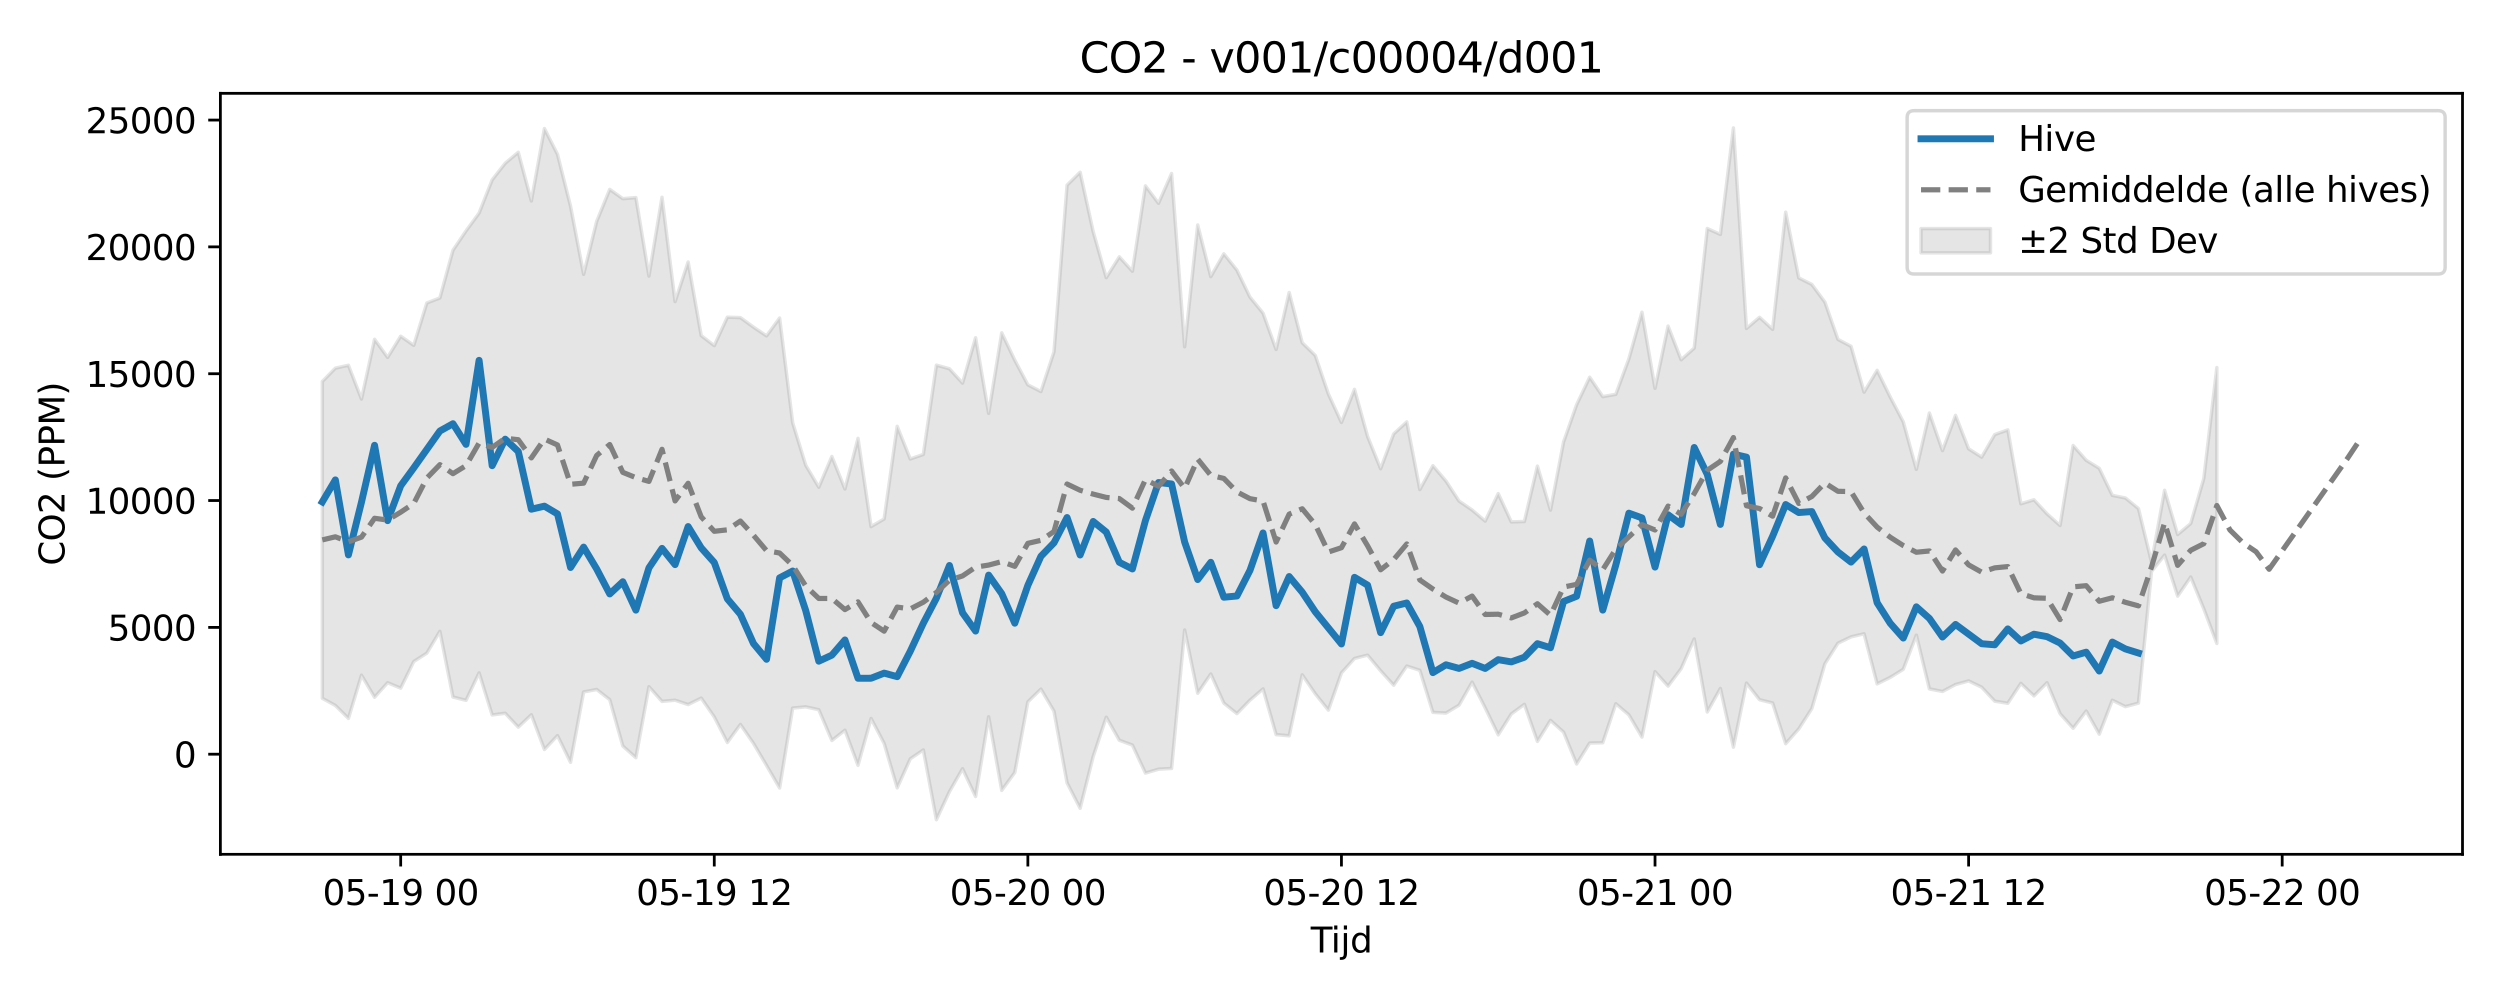 <?xml version="1.0" encoding="utf-8" standalone="no"?>
<!DOCTYPE svg PUBLIC "-//W3C//DTD SVG 1.1//EN"
  "http://www.w3.org/Graphics/SVG/1.1/DTD/svg11.dtd">
<svg xmlns:xlink="http://www.w3.org/1999/xlink" width="720pt" height="288pt" viewBox="0 0 720 288" xmlns="http://www.w3.org/2000/svg" version="1.1">
 <defs>
  <style type="text/css">*{stroke-linejoin: round; stroke-linecap: butt}</style>
 </defs>
 <g id="figure_1">
  <g id="patch_1">
   <path d="M 0 288 
L 720 288 
L 720 0 
L 0 0 
z
" style="fill: #ffffff"/>
  </g>
  <g id="axes_1">
   <g id="patch_2">
    <path d="M 63.47 246.04 
L 709.2 246.04 
L 709.2 26.88 
L 63.47 26.88 
z
" style="fill: #ffffff"/>
   </g>
   <g id="FillBetweenPolyCollection_1">
    <defs>
     <path id="m484657643e" d="M 92.821 -178.124 
L 92.821 -86.891 
L 96.584 -84.829 
L 100.347 -81.095 
L 104.11 -93.55 
L 107.873 -87.184 
L 111.636 -91.374 
L 115.399 -89.809 
L 119.162 -97.475 
L 122.925 -99.892 
L 126.688 -106.175 
L 130.451 -87.254 
L 134.214 -86.297 
L 137.977 -94.209 
L 141.74 -82.093 
L 145.503 -82.581 
L 149.266 -78.581 
L 153.029 -82.148 
L 156.792 -72.137 
L 160.555 -76.142 
L 164.318 -68.441 
L 168.081 -88.715 
L 171.844 -89.424 
L 175.607 -86.488 
L 179.37 -73.146 
L 183.133 -69.78 
L 186.896 -90.232 
L 190.659 -86 
L 194.422 -86.339 
L 198.185 -85.08 
L 201.948 -86.954 
L 205.711 -81.518 
L 209.474 -74.172 
L 213.237 -79.349 
L 217 -73.909 
L 220.763 -67.546 
L 224.526 -61.051 
L 228.289 -84.072 
L 232.052 -84.425 
L 235.815 -83.593 
L 239.578 -74.73 
L 243.341 -77.698 
L 247.104 -67.581 
L 250.867 -81.087 
L 254.63 -73.909 
L 258.393 -61.094 
L 262.156 -69.449 
L 265.919 -72.015 
L 269.682 -51.922 
L 273.445 -60.007 
L 277.208 -66.601 
L 280.971 -58.593 
L 284.734 -81.572 
L 288.497 -60.356 
L 292.26 -65.531 
L 296.023 -85.868 
L 299.786 -89.541 
L 303.549 -83.178 
L 307.312 -62.541 
L 311.075 -55.208 
L 314.838 -70.129 
L 318.601 -81.447 
L 322.364 -74.806 
L 326.127 -73.417 
L 329.89 -65.348 
L 333.653 -66.472 
L 337.416 -66.68 
L 341.179 -106.562 
L 344.942 -88.341 
L 348.705 -93.891 
L 352.468 -85.511 
L 356.231 -82.473 
L 359.994 -86.34 
L 363.757 -89.598 
L 367.52 -76.428 
L 371.283 -76.089 
L 375.046 -93.656 
L 378.809 -88.179 
L 382.572 -83.486 
L 386.335 -94.196 
L 390.098 -98.364 
L 393.861 -99.318 
L 397.624 -94.811 
L 401.387 -90.655 
L 405.15 -96.177 
L 408.913 -94.948 
L 412.676 -82.833 
L 416.439 -82.635 
L 420.202 -84.902 
L 423.965 -91.534 
L 427.728 -84.144 
L 431.491 -76.373 
L 435.254 -82.382 
L 439.017 -85.145 
L 442.78 -74.478 
L 446.543 -80.532 
L 450.306 -77.148 
L 454.069 -67.971 
L 457.832 -73.996 
L 461.595 -74.087 
L 465.358 -85.327 
L 469.121 -82.117 
L 472.884 -75.716 
L 476.647 -94.561 
L 480.41 -90.396 
L 484.173 -95.426 
L 487.936 -103.976 
L 491.699 -82.947 
L 495.462 -89.729 
L 499.225 -72.811 
L 502.988 -91.271 
L 506.751 -86.48 
L 510.514 -85.539 
L 514.277 -73.82 
L 518.04 -78.064 
L 521.803 -83.926 
L 525.566 -96.824 
L 529.329 -102.758 
L 533.092 -104.578 
L 536.855 -105.465 
L 540.618 -91.041 
L 544.381 -92.908 
L 548.144 -95.242 
L 551.907 -105.082 
L 555.67 -89.593 
L 559.433 -88.852 
L 563.196 -90.853 
L 566.959 -91.895 
L 570.722 -90.087 
L 574.485 -86.063 
L 578.248 -85.452 
L 582.011 -91.189 
L 585.774 -87.582 
L 589.537 -91.37 
L 593.3 -82.476 
L 597.063 -78.259 
L 600.826 -83.213 
L 604.589 -76.554 
L 608.352 -86.334 
L 612.115 -84.487 
L 615.878 -85.501 
L 619.641 -123.43 
L 623.404 -128.125 
L 627.167 -116.312 
L 630.93 -121.818 
L 634.693 -112.67 
L 638.456 -102.674 
L 638.456 -182.142 
L 638.456 -182.142 
L 634.693 -150.167 
L 630.93 -137.227 
L 627.167 -134.049 
L 623.404 -146.805 
L 619.641 -126.068 
L 615.878 -141.528 
L 612.115 -144.585 
L 608.352 -145.337 
L 604.589 -153.119 
L 600.826 -155.438 
L 597.063 -159.706 
L 593.3 -136.651 
L 589.537 -140.023 
L 585.774 -144.064 
L 582.011 -142.917 
L 578.248 -164.194 
L 574.485 -162.847 
L 570.722 -156.348 
L 566.959 -158.743 
L 563.196 -168.38 
L 559.433 -158.223 
L 555.67 -169.051 
L 551.907 -152.83 
L 548.144 -166.508 
L 544.381 -173.663 
L 540.618 -181.344 
L 536.855 -175.07 
L 533.092 -188.27 
L 529.329 -190.257 
L 525.566 -200.997 
L 521.803 -206.087 
L 518.04 -207.968 
L 514.277 -226.905 
L 510.514 -193.142 
L 506.751 -196.616 
L 502.988 -193.403 
L 499.225 -251.158 
L 495.462 -220.485 
L 491.699 -222.19 
L 487.936 -187.751 
L 484.173 -184.381 
L 480.41 -194.09 
L 476.647 -176.171 
L 472.884 -198.084 
L 469.121 -184.673 
L 465.358 -174.437 
L 461.595 -173.773 
L 457.832 -179.361 
L 454.069 -171.44 
L 450.306 -160.708 
L 446.543 -141.087 
L 442.78 -153.766 
L 439.017 -137.804 
L 435.254 -137.699 
L 431.491 -145.844 
L 427.728 -137.918 
L 423.965 -141.122 
L 420.202 -143.702 
L 416.439 -149.465 
L 412.676 -153.881 
L 408.913 -147.001 
L 405.15 -166.499 
L 401.387 -163.046 
L 397.624 -152.999 
L 393.861 -162.313 
L 390.098 -175.866 
L 386.335 -166.333 
L 382.572 -174.541 
L 378.809 -185.61 
L 375.046 -189.29 
L 371.283 -203.765 
L 367.52 -187.356 
L 363.757 -197.812 
L 359.994 -202.427 
L 356.231 -210.209 
L 352.468 -214.903 
L 348.705 -208.321 
L 344.942 -223.208 
L 341.179 -188.123 
L 337.416 -238.031 
L 333.653 -229.453 
L 329.89 -234.466 
L 326.127 -209.884 
L 322.364 -214.028 
L 318.601 -208.036 
L 314.838 -221.268 
L 311.075 -238.397 
L 307.312 -234.667 
L 303.549 -186.665 
L 299.786 -175.232 
L 296.023 -177.168 
L 292.26 -184.267 
L 288.497 -192.148 
L 284.734 -168.948 
L 280.971 -190.741 
L 277.208 -177.665 
L 273.445 -181.794 
L 269.682 -182.842 
L 265.919 -157.124 
L 262.156 -155.814 
L 258.393 -165.223 
L 254.63 -138.535 
L 250.867 -136.335 
L 247.104 -161.749 
L 243.341 -147.17 
L 239.578 -156.538 
L 235.815 -147.678 
L 232.052 -154.018 
L 228.289 -166.227 
L 224.526 -196.412 
L 220.763 -191.265 
L 217 -193.789 
L 213.237 -196.531 
L 209.474 -196.645 
L 205.711 -188.458 
L 201.948 -191.358 
L 198.185 -212.551 
L 194.422 -201.131 
L 190.659 -231.193 
L 186.896 -208.488 
L 183.133 -231.092 
L 179.37 -230.78 
L 175.607 -233.457 
L 171.844 -224.229 
L 168.081 -208.994 
L 164.318 -228.601 
L 160.555 -243.563 
L 156.792 -250.978 
L 153.029 -230.111 
L 149.266 -244.143 
L 145.503 -240.997 
L 141.74 -236.192 
L 137.977 -226.629 
L 134.214 -221.498 
L 130.451 -215.916 
L 126.688 -202.193 
L 122.925 -200.746 
L 119.162 -188.539 
L 115.399 -191.169 
L 111.636 -185.066 
L 107.873 -190.288 
L 104.11 -173.07 
L 100.347 -182.808 
L 96.584 -181.971 
L 92.821 -178.124 
z
" style="stroke: #808080; stroke-opacity: 0.2"/>
    </defs>
    <g clip-path="url(#p0e8f4e02d8)">
     <use xlink:href="#m484657643e" x="0" y="288" style="fill: #808080; fill-opacity: 0.2; stroke: #808080; stroke-opacity: 0.2"/>
    </g>
   </g>
   <g id="matplotlib.axis_1">
    <g id="xtick_1">
     <g id="line2d_1">
      <defs>
       <path id="mbf0e4c5911" d="M 0 0 
L 0 3.5 
" style="stroke: #000000; stroke-width: 0.8"/>
      </defs>
      <g>
       <use xlink:href="#mbf0e4c5911" x="115.399" y="246.04" style="stroke: #000000; stroke-width: 0.8"/>
      </g>
     </g>
     <g id="text_1">
      <!-- 05-19 00 -->
      <g transform="translate(92.919 260.638) scale(0.1 -0.1)">
       <defs>
        <path id="DejaVuSans-30" d="M 2034 4250 
Q 1547 4250 1301 3770 
Q 1056 3291 1056 2328 
Q 1056 1369 1301 889 
Q 1547 409 2034 409 
Q 2525 409 2770 889 
Q 3016 1369 3016 2328 
Q 3016 3291 2770 3770 
Q 2525 4250 2034 4250 
z
M 2034 4750 
Q 2819 4750 3233 4129 
Q 3647 3509 3647 2328 
Q 3647 1150 3233 529 
Q 2819 -91 2034 -91 
Q 1250 -91 836 529 
Q 422 1150 422 2328 
Q 422 3509 836 4129 
Q 1250 4750 2034 4750 
z
" transform="scale(0.016)"/>
        <path id="DejaVuSans-35" d="M 691 4666 
L 3169 4666 
L 3169 4134 
L 1269 4134 
L 1269 2991 
Q 1406 3038 1543 3061 
Q 1681 3084 1819 3084 
Q 2600 3084 3056 2656 
Q 3513 2228 3513 1497 
Q 3513 744 3044 326 
Q 2575 -91 1722 -91 
Q 1428 -91 1123 -41 
Q 819 9 494 109 
L 494 744 
Q 775 591 1075 516 
Q 1375 441 1709 441 
Q 2250 441 2565 725 
Q 2881 1009 2881 1497 
Q 2881 1984 2565 2268 
Q 2250 2553 1709 2553 
Q 1456 2553 1204 2497 
Q 953 2441 691 2322 
L 691 4666 
z
" transform="scale(0.016)"/>
        <path id="DejaVuSans-2d" d="M 313 2009 
L 1997 2009 
L 1997 1497 
L 313 1497 
L 313 2009 
z
" transform="scale(0.016)"/>
        <path id="DejaVuSans-31" d="M 794 531 
L 1825 531 
L 1825 4091 
L 703 3866 
L 703 4441 
L 1819 4666 
L 2450 4666 
L 2450 531 
L 3481 531 
L 3481 0 
L 794 0 
L 794 531 
z
" transform="scale(0.016)"/>
        <path id="DejaVuSans-39" d="M 703 97 
L 703 672 
Q 941 559 1184 500 
Q 1428 441 1663 441 
Q 2288 441 2617 861 
Q 2947 1281 2994 2138 
Q 2813 1869 2534 1725 
Q 2256 1581 1919 1581 
Q 1219 1581 811 2004 
Q 403 2428 403 3163 
Q 403 3881 828 4315 
Q 1253 4750 1959 4750 
Q 2769 4750 3195 4129 
Q 3622 3509 3622 2328 
Q 3622 1225 3098 567 
Q 2575 -91 1691 -91 
Q 1453 -91 1209 -44 
Q 966 3 703 97 
z
M 1959 2075 
Q 2384 2075 2632 2365 
Q 2881 2656 2881 3163 
Q 2881 3666 2632 3958 
Q 2384 4250 1959 4250 
Q 1534 4250 1286 3958 
Q 1038 3666 1038 3163 
Q 1038 2656 1286 2365 
Q 1534 2075 1959 2075 
z
" transform="scale(0.016)"/>
        <path id="DejaVuSans-20" transform="scale(0.016)"/>
       </defs>
       <use xlink:href="#DejaVuSans-30"/>
       <use xlink:href="#DejaVuSans-35" transform="translate(63.623 0)"/>
       <use xlink:href="#DejaVuSans-2d" transform="translate(127.246 0)"/>
       <use xlink:href="#DejaVuSans-31" transform="translate(163.33 0)"/>
       <use xlink:href="#DejaVuSans-39" transform="translate(226.953 0)"/>
       <use xlink:href="#DejaVuSans-20" transform="translate(290.576 0)"/>
       <use xlink:href="#DejaVuSans-30" transform="translate(322.363 0)"/>
       <use xlink:href="#DejaVuSans-30" transform="translate(385.986 0)"/>
      </g>
     </g>
    </g>
    <g id="xtick_2">
     <g id="line2d_2">
      <g>
       <use xlink:href="#mbf0e4c5911" x="205.711" y="246.04" style="stroke: #000000; stroke-width: 0.8"/>
      </g>
     </g>
     <g id="text_2">
      <!-- 05-19 12 -->
      <g transform="translate(183.231 260.638) scale(0.1 -0.1)">
       <defs>
        <path id="DejaVuSans-32" d="M 1228 531 
L 3431 531 
L 3431 0 
L 469 0 
L 469 531 
Q 828 903 1448 1529 
Q 2069 2156 2228 2338 
Q 2531 2678 2651 2914 
Q 2772 3150 2772 3378 
Q 2772 3750 2511 3984 
Q 2250 4219 1831 4219 
Q 1534 4219 1204 4116 
Q 875 4013 500 3803 
L 500 4441 
Q 881 4594 1212 4672 
Q 1544 4750 1819 4750 
Q 2544 4750 2975 4387 
Q 3406 4025 3406 3419 
Q 3406 3131 3298 2873 
Q 3191 2616 2906 2266 
Q 2828 2175 2409 1742 
Q 1991 1309 1228 531 
z
" transform="scale(0.016)"/>
       </defs>
       <use xlink:href="#DejaVuSans-30"/>
       <use xlink:href="#DejaVuSans-35" transform="translate(63.623 0)"/>
       <use xlink:href="#DejaVuSans-2d" transform="translate(127.246 0)"/>
       <use xlink:href="#DejaVuSans-31" transform="translate(163.33 0)"/>
       <use xlink:href="#DejaVuSans-39" transform="translate(226.953 0)"/>
       <use xlink:href="#DejaVuSans-20" transform="translate(290.576 0)"/>
       <use xlink:href="#DejaVuSans-31" transform="translate(322.363 0)"/>
       <use xlink:href="#DejaVuSans-32" transform="translate(385.986 0)"/>
      </g>
     </g>
    </g>
    <g id="xtick_3">
     <g id="line2d_3">
      <g>
       <use xlink:href="#mbf0e4c5911" x="296.023" y="246.04" style="stroke: #000000; stroke-width: 0.8"/>
      </g>
     </g>
     <g id="text_3">
      <!-- 05-20 00 -->
      <g transform="translate(273.543 260.638) scale(0.1 -0.1)">
       <use xlink:href="#DejaVuSans-30"/>
       <use xlink:href="#DejaVuSans-35" transform="translate(63.623 0)"/>
       <use xlink:href="#DejaVuSans-2d" transform="translate(127.246 0)"/>
       <use xlink:href="#DejaVuSans-32" transform="translate(163.33 0)"/>
       <use xlink:href="#DejaVuSans-30" transform="translate(226.953 0)"/>
       <use xlink:href="#DejaVuSans-20" transform="translate(290.576 0)"/>
       <use xlink:href="#DejaVuSans-30" transform="translate(322.363 0)"/>
       <use xlink:href="#DejaVuSans-30" transform="translate(385.986 0)"/>
      </g>
     </g>
    </g>
    <g id="xtick_4">
     <g id="line2d_4">
      <g>
       <use xlink:href="#mbf0e4c5911" x="386.335" y="246.04" style="stroke: #000000; stroke-width: 0.8"/>
      </g>
     </g>
     <g id="text_4">
      <!-- 05-20 12 -->
      <g transform="translate(363.855 260.638) scale(0.1 -0.1)">
       <use xlink:href="#DejaVuSans-30"/>
       <use xlink:href="#DejaVuSans-35" transform="translate(63.623 0)"/>
       <use xlink:href="#DejaVuSans-2d" transform="translate(127.246 0)"/>
       <use xlink:href="#DejaVuSans-32" transform="translate(163.33 0)"/>
       <use xlink:href="#DejaVuSans-30" transform="translate(226.953 0)"/>
       <use xlink:href="#DejaVuSans-20" transform="translate(290.576 0)"/>
       <use xlink:href="#DejaVuSans-31" transform="translate(322.363 0)"/>
       <use xlink:href="#DejaVuSans-32" transform="translate(385.986 0)"/>
      </g>
     </g>
    </g>
    <g id="xtick_5">
     <g id="line2d_5">
      <g>
       <use xlink:href="#mbf0e4c5911" x="476.647" y="246.04" style="stroke: #000000; stroke-width: 0.8"/>
      </g>
     </g>
     <g id="text_5">
      <!-- 05-21 00 -->
      <g transform="translate(454.166 260.638) scale(0.1 -0.1)">
       <use xlink:href="#DejaVuSans-30"/>
       <use xlink:href="#DejaVuSans-35" transform="translate(63.623 0)"/>
       <use xlink:href="#DejaVuSans-2d" transform="translate(127.246 0)"/>
       <use xlink:href="#DejaVuSans-32" transform="translate(163.33 0)"/>
       <use xlink:href="#DejaVuSans-31" transform="translate(226.953 0)"/>
       <use xlink:href="#DejaVuSans-20" transform="translate(290.576 0)"/>
       <use xlink:href="#DejaVuSans-30" transform="translate(322.363 0)"/>
       <use xlink:href="#DejaVuSans-30" transform="translate(385.986 0)"/>
      </g>
     </g>
    </g>
    <g id="xtick_6">
     <g id="line2d_6">
      <g>
       <use xlink:href="#mbf0e4c5911" x="566.959" y="246.04" style="stroke: #000000; stroke-width: 0.8"/>
      </g>
     </g>
     <g id="text_6">
      <!-- 05-21 12 -->
      <g transform="translate(544.478 260.638) scale(0.1 -0.1)">
       <use xlink:href="#DejaVuSans-30"/>
       <use xlink:href="#DejaVuSans-35" transform="translate(63.623 0)"/>
       <use xlink:href="#DejaVuSans-2d" transform="translate(127.246 0)"/>
       <use xlink:href="#DejaVuSans-32" transform="translate(163.33 0)"/>
       <use xlink:href="#DejaVuSans-31" transform="translate(226.953 0)"/>
       <use xlink:href="#DejaVuSans-20" transform="translate(290.576 0)"/>
       <use xlink:href="#DejaVuSans-31" transform="translate(322.363 0)"/>
       <use xlink:href="#DejaVuSans-32" transform="translate(385.986 0)"/>
      </g>
     </g>
    </g>
    <g id="xtick_7">
     <g id="line2d_7">
      <g>
       <use xlink:href="#mbf0e4c5911" x="657.271" y="246.04" style="stroke: #000000; stroke-width: 0.8"/>
      </g>
     </g>
     <g id="text_7">
      <!-- 05-22 00 -->
      <g transform="translate(634.79 260.638) scale(0.1 -0.1)">
       <use xlink:href="#DejaVuSans-30"/>
       <use xlink:href="#DejaVuSans-35" transform="translate(63.623 0)"/>
       <use xlink:href="#DejaVuSans-2d" transform="translate(127.246 0)"/>
       <use xlink:href="#DejaVuSans-32" transform="translate(163.33 0)"/>
       <use xlink:href="#DejaVuSans-32" transform="translate(226.953 0)"/>
       <use xlink:href="#DejaVuSans-20" transform="translate(290.576 0)"/>
       <use xlink:href="#DejaVuSans-30" transform="translate(322.363 0)"/>
       <use xlink:href="#DejaVuSans-30" transform="translate(385.986 0)"/>
      </g>
     </g>
    </g>
    <g id="text_8">
     <!-- Tijd -->
     <g transform="translate(377.485 274.317) scale(0.1 -0.1)">
      <defs>
       <path id="DejaVuSans-54" d="M -19 4666 
L 3928 4666 
L 3928 4134 
L 2272 4134 
L 2272 0 
L 1638 0 
L 1638 4134 
L -19 4134 
L -19 4666 
z
" transform="scale(0.016)"/>
       <path id="DejaVuSans-69" d="M 603 3500 
L 1178 3500 
L 1178 0 
L 603 0 
L 603 3500 
z
M 603 4863 
L 1178 4863 
L 1178 4134 
L 603 4134 
L 603 4863 
z
" transform="scale(0.016)"/>
       <path id="DejaVuSans-6a" d="M 603 3500 
L 1178 3500 
L 1178 -63 
Q 1178 -731 923 -1031 
Q 669 -1331 103 -1331 
L -116 -1331 
L -116 -844 
L 38 -844 
Q 366 -844 484 -692 
Q 603 -541 603 -63 
L 603 3500 
z
M 603 4863 
L 1178 4863 
L 1178 4134 
L 603 4134 
L 603 4863 
z
" transform="scale(0.016)"/>
       <path id="DejaVuSans-64" d="M 2906 2969 
L 2906 4863 
L 3481 4863 
L 3481 0 
L 2906 0 
L 2906 525 
Q 2725 213 2448 61 
Q 2172 -91 1784 -91 
Q 1150 -91 751 415 
Q 353 922 353 1747 
Q 353 2572 751 3078 
Q 1150 3584 1784 3584 
Q 2172 3584 2448 3432 
Q 2725 3281 2906 2969 
z
M 947 1747 
Q 947 1113 1208 752 
Q 1469 391 1925 391 
Q 2381 391 2643 752 
Q 2906 1113 2906 1747 
Q 2906 2381 2643 2742 
Q 2381 3103 1925 3103 
Q 1469 3103 1208 2742 
Q 947 2381 947 1747 
z
" transform="scale(0.016)"/>
      </defs>
      <use xlink:href="#DejaVuSans-54"/>
      <use xlink:href="#DejaVuSans-69" transform="translate(57.959 0)"/>
      <use xlink:href="#DejaVuSans-6a" transform="translate(85.742 0)"/>
      <use xlink:href="#DejaVuSans-64" transform="translate(113.525 0)"/>
     </g>
    </g>
   </g>
   <g id="matplotlib.axis_2">
    <g id="ytick_1">
     <g id="line2d_8">
      <defs>
       <path id="m43a23a5663" d="M 0 0 
L -3.5 0 
" style="stroke: #000000; stroke-width: 0.8"/>
      </defs>
      <g>
       <use xlink:href="#m43a23a5663" x="63.47" y="217.214" style="stroke: #000000; stroke-width: 0.8"/>
      </g>
     </g>
     <g id="text_9">
      <!-- 0 -->
      <g transform="translate(50.108 221.013) scale(0.1 -0.1)">
       <use xlink:href="#DejaVuSans-30"/>
      </g>
     </g>
    </g>
    <g id="ytick_2">
     <g id="line2d_9">
      <g>
       <use xlink:href="#m43a23a5663" x="63.47" y="180.685" style="stroke: #000000; stroke-width: 0.8"/>
      </g>
     </g>
     <g id="text_10">
      <!-- 5000 -->
      <g transform="translate(31.02 184.485) scale(0.1 -0.1)">
       <use xlink:href="#DejaVuSans-35"/>
       <use xlink:href="#DejaVuSans-30" transform="translate(63.623 0)"/>
       <use xlink:href="#DejaVuSans-30" transform="translate(127.246 0)"/>
       <use xlink:href="#DejaVuSans-30" transform="translate(190.869 0)"/>
      </g>
     </g>
    </g>
    <g id="ytick_3">
     <g id="line2d_10">
      <g>
       <use xlink:href="#m43a23a5663" x="63.47" y="144.157" style="stroke: #000000; stroke-width: 0.8"/>
      </g>
     </g>
     <g id="text_11">
      <!-- 10000 -->
      <g transform="translate(24.657 147.956) scale(0.1 -0.1)">
       <use xlink:href="#DejaVuSans-31"/>
       <use xlink:href="#DejaVuSans-30" transform="translate(63.623 0)"/>
       <use xlink:href="#DejaVuSans-30" transform="translate(127.246 0)"/>
       <use xlink:href="#DejaVuSans-30" transform="translate(190.869 0)"/>
       <use xlink:href="#DejaVuSans-30" transform="translate(254.492 0)"/>
      </g>
     </g>
    </g>
    <g id="ytick_4">
     <g id="line2d_11">
      <g>
       <use xlink:href="#m43a23a5663" x="63.47" y="107.629" style="stroke: #000000; stroke-width: 0.8"/>
      </g>
     </g>
     <g id="text_12">
      <!-- 15000 -->
      <g transform="translate(24.657 111.428) scale(0.1 -0.1)">
       <use xlink:href="#DejaVuSans-31"/>
       <use xlink:href="#DejaVuSans-35" transform="translate(63.623 0)"/>
       <use xlink:href="#DejaVuSans-30" transform="translate(127.246 0)"/>
       <use xlink:href="#DejaVuSans-30" transform="translate(190.869 0)"/>
       <use xlink:href="#DejaVuSans-30" transform="translate(254.492 0)"/>
      </g>
     </g>
    </g>
    <g id="ytick_5">
     <g id="line2d_12">
      <g>
       <use xlink:href="#m43a23a5663" x="63.47" y="71.101" style="stroke: #000000; stroke-width: 0.8"/>
      </g>
     </g>
     <g id="text_13">
      <!-- 20000 -->
      <g transform="translate(24.657 74.9) scale(0.1 -0.1)">
       <use xlink:href="#DejaVuSans-32"/>
       <use xlink:href="#DejaVuSans-30" transform="translate(63.623 0)"/>
       <use xlink:href="#DejaVuSans-30" transform="translate(127.246 0)"/>
       <use xlink:href="#DejaVuSans-30" transform="translate(190.869 0)"/>
       <use xlink:href="#DejaVuSans-30" transform="translate(254.492 0)"/>
      </g>
     </g>
    </g>
    <g id="ytick_6">
     <g id="line2d_13">
      <g>
       <use xlink:href="#m43a23a5663" x="63.47" y="34.573" style="stroke: #000000; stroke-width: 0.8"/>
      </g>
     </g>
     <g id="text_14">
      <!-- 25000 -->
      <g transform="translate(24.657 38.372) scale(0.1 -0.1)">
       <use xlink:href="#DejaVuSans-32"/>
       <use xlink:href="#DejaVuSans-35" transform="translate(63.623 0)"/>
       <use xlink:href="#DejaVuSans-30" transform="translate(127.246 0)"/>
       <use xlink:href="#DejaVuSans-30" transform="translate(190.869 0)"/>
       <use xlink:href="#DejaVuSans-30" transform="translate(254.492 0)"/>
      </g>
     </g>
    </g>
    <g id="text_15">
     <!-- CO2 (PPM) -->
     <g transform="translate(18.578 162.903) rotate(-90) scale(0.1 -0.1)">
      <defs>
       <path id="DejaVuSans-43" d="M 4122 4306 
L 4122 3641 
Q 3803 3938 3442 4084 
Q 3081 4231 2675 4231 
Q 1875 4231 1450 3742 
Q 1025 3253 1025 2328 
Q 1025 1406 1450 917 
Q 1875 428 2675 428 
Q 3081 428 3442 575 
Q 3803 722 4122 1019 
L 4122 359 
Q 3791 134 3420 21 
Q 3050 -91 2638 -91 
Q 1578 -91 968 557 
Q 359 1206 359 2328 
Q 359 3453 968 4101 
Q 1578 4750 2638 4750 
Q 3056 4750 3426 4639 
Q 3797 4528 4122 4306 
z
" transform="scale(0.016)"/>
       <path id="DejaVuSans-4f" d="M 2522 4238 
Q 1834 4238 1429 3725 
Q 1025 3213 1025 2328 
Q 1025 1447 1429 934 
Q 1834 422 2522 422 
Q 3209 422 3611 934 
Q 4013 1447 4013 2328 
Q 4013 3213 3611 3725 
Q 3209 4238 2522 4238 
z
M 2522 4750 
Q 3503 4750 4090 4092 
Q 4678 3434 4678 2328 
Q 4678 1225 4090 567 
Q 3503 -91 2522 -91 
Q 1538 -91 948 565 
Q 359 1222 359 2328 
Q 359 3434 948 4092 
Q 1538 4750 2522 4750 
z
" transform="scale(0.016)"/>
       <path id="DejaVuSans-28" d="M 1984 4856 
Q 1566 4138 1362 3434 
Q 1159 2731 1159 2009 
Q 1159 1288 1364 580 
Q 1569 -128 1984 -844 
L 1484 -844 
Q 1016 -109 783 600 
Q 550 1309 550 2009 
Q 550 2706 781 3412 
Q 1013 4119 1484 4856 
L 1984 4856 
z
" transform="scale(0.016)"/>
       <path id="DejaVuSans-50" d="M 1259 4147 
L 1259 2394 
L 2053 2394 
Q 2494 2394 2734 2622 
Q 2975 2850 2975 3272 
Q 2975 3691 2734 3919 
Q 2494 4147 2053 4147 
L 1259 4147 
z
M 628 4666 
L 2053 4666 
Q 2838 4666 3239 4311 
Q 3641 3956 3641 3272 
Q 3641 2581 3239 2228 
Q 2838 1875 2053 1875 
L 1259 1875 
L 1259 0 
L 628 0 
L 628 4666 
z
" transform="scale(0.016)"/>
       <path id="DejaVuSans-4d" d="M 628 4666 
L 1569 4666 
L 2759 1491 
L 3956 4666 
L 4897 4666 
L 4897 0 
L 4281 0 
L 4281 4097 
L 3078 897 
L 2444 897 
L 1241 4097 
L 1241 0 
L 628 0 
L 628 4666 
z
" transform="scale(0.016)"/>
       <path id="DejaVuSans-29" d="M 513 4856 
L 1013 4856 
Q 1481 4119 1714 3412 
Q 1947 2706 1947 2009 
Q 1947 1309 1714 600 
Q 1481 -109 1013 -844 
L 513 -844 
Q 928 -128 1133 580 
Q 1338 1288 1338 2009 
Q 1338 2731 1133 3434 
Q 928 4138 513 4856 
z
" transform="scale(0.016)"/>
      </defs>
      <use xlink:href="#DejaVuSans-43"/>
      <use xlink:href="#DejaVuSans-4f" transform="translate(69.824 0)"/>
      <use xlink:href="#DejaVuSans-32" transform="translate(148.535 0)"/>
      <use xlink:href="#DejaVuSans-20" transform="translate(212.158 0)"/>
      <use xlink:href="#DejaVuSans-28" transform="translate(243.945 0)"/>
      <use xlink:href="#DejaVuSans-50" transform="translate(282.959 0)"/>
      <use xlink:href="#DejaVuSans-50" transform="translate(343.262 0)"/>
      <use xlink:href="#DejaVuSans-4d" transform="translate(403.564 0)"/>
      <use xlink:href="#DejaVuSans-29" transform="translate(489.844 0)"/>
     </g>
    </g>
   </g>
   <g id="line2d_14">
    <path d="M 92.821 144.552 
L 96.584 138.215 
L 100.347 159.806 
L 104.11 144.598 
L 107.873 128.248 
L 111.636 149.943 
L 115.399 139.91 
L 119.162 134.745 
L 126.688 124.128 
L 130.451 122.031 
L 134.214 127.973 
L 137.977 103.781 
L 141.74 134.11 
L 145.503 126.485 
L 149.266 130.033 
L 153.029 146.652 
L 156.792 145.774 
L 160.555 148.007 
L 164.318 163.437 
L 168.081 157.57 
L 171.844 163.865 
L 175.607 171.054 
L 179.37 167.543 
L 183.133 175.715 
L 186.896 163.542 
L 190.659 157.938 
L 194.422 162.609 
L 198.185 151.653 
L 201.948 157.785 
L 205.711 162.01 
L 209.474 172.463 
L 213.237 176.921 
L 217 185.334 
L 220.763 189.874 
L 224.526 166.43 
L 228.289 164.457 
L 232.052 175.859 
L 235.815 190.421 
L 239.578 188.68 
L 243.341 184.309 
L 247.104 195.341 
L 250.867 195.331 
L 254.63 193.865 
L 258.393 194.878 
L 262.156 187.562 
L 265.919 179.482 
L 269.682 172.279 
L 273.445 162.862 
L 277.208 176.487 
L 280.971 181.745 
L 284.734 165.636 
L 288.497 170.971 
L 292.26 179.48 
L 296.023 168.58 
L 299.786 160.213 
L 303.549 156.324 
L 307.312 149.054 
L 311.075 159.835 
L 314.838 150.18 
L 318.601 153.231 
L 322.364 161.939 
L 326.127 163.856 
L 329.89 149.895 
L 333.653 138.968 
L 337.416 139.384 
L 341.179 156.109 
L 344.942 166.905 
L 348.705 161.946 
L 352.468 171.999 
L 356.231 171.646 
L 359.994 164.262 
L 363.757 153.494 
L 367.52 174.427 
L 371.283 166.045 
L 375.046 170.56 
L 378.809 176.21 
L 386.335 185.461 
L 390.098 166.274 
L 393.861 168.514 
L 397.624 182.198 
L 401.387 174.59 
L 405.15 173.655 
L 408.913 180.432 
L 412.676 193.716 
L 416.439 191.459 
L 420.202 192.502 
L 423.965 191.035 
L 427.728 192.511 
L 431.491 189.986 
L 435.254 190.624 
L 439.017 189.287 
L 442.78 185.376 
L 446.543 186.552 
L 450.306 173.231 
L 454.069 171.724 
L 457.832 155.815 
L 461.595 175.708 
L 465.358 162.694 
L 469.121 147.795 
L 472.884 149.152 
L 476.647 163.32 
L 480.41 148.248 
L 484.173 151.037 
L 487.936 128.879 
L 491.699 136.642 
L 495.462 151.027 
L 499.225 130.795 
L 502.988 131.662 
L 506.751 162.638 
L 510.514 154.436 
L 514.277 145.307 
L 518.04 147.61 
L 521.803 147.335 
L 525.566 154.928 
L 529.329 158.968 
L 533.092 161.883 
L 536.855 158.107 
L 540.618 173.599 
L 544.381 179.499 
L 548.144 183.756 
L 551.907 174.768 
L 555.67 178.111 
L 559.433 183.464 
L 563.196 179.84 
L 570.722 185.393 
L 574.485 185.697 
L 578.248 181.124 
L 582.011 184.601 
L 585.774 182.651 
L 589.537 183.352 
L 593.3 185.198 
L 597.063 188.921 
L 600.826 187.828 
L 604.589 193.258 
L 608.352 184.918 
L 612.115 186.893 
L 615.878 188.068 
L 615.878 188.068 
" clip-path="url(#p0e8f4e02d8)" style="fill: none; stroke: #1f77b4; stroke-width: 2; stroke-linecap: square"/>
   </g>
   <g id="line2d_15">
    <path d="M 92.821 155.492 
L 96.584 154.6 
L 100.347 156.048 
L 104.11 154.69 
L 107.873 149.264 
L 111.636 149.78 
L 115.399 147.511 
L 119.162 144.993 
L 122.925 137.681 
L 126.688 133.816 
L 130.451 136.415 
L 134.214 134.103 
L 137.977 127.581 
L 141.74 128.858 
L 145.503 126.211 
L 149.266 126.638 
L 153.029 131.871 
L 156.792 126.443 
L 160.555 128.148 
L 164.318 139.479 
L 168.081 139.146 
L 171.844 131.173 
L 175.607 128.027 
L 179.37 136.037 
L 183.133 137.564 
L 186.896 138.64 
L 190.659 129.403 
L 194.422 144.265 
L 198.185 139.185 
L 201.948 148.844 
L 205.711 153.012 
L 209.474 152.592 
L 213.237 150.06 
L 217 154.151 
L 220.763 158.594 
L 224.526 159.269 
L 228.289 162.85 
L 232.052 168.779 
L 235.815 172.364 
L 239.578 172.366 
L 243.341 175.566 
L 247.104 173.335 
L 250.867 179.289 
L 254.63 181.778 
L 258.393 174.842 
L 262.156 175.369 
L 265.919 173.43 
L 269.682 170.618 
L 273.445 167.099 
L 277.208 165.867 
L 280.971 163.333 
L 284.734 162.74 
L 288.497 161.748 
L 292.26 163.101 
L 296.023 156.482 
L 299.786 155.613 
L 303.549 153.078 
L 307.312 139.396 
L 311.075 141.197 
L 314.838 142.301 
L 318.601 143.259 
L 322.364 143.583 
L 326.127 146.35 
L 329.89 138.093 
L 333.653 140.038 
L 337.416 135.645 
L 341.179 140.657 
L 344.942 132.225 
L 348.705 136.894 
L 352.468 137.793 
L 356.231 141.659 
L 359.994 143.617 
L 363.757 144.295 
L 367.52 156.108 
L 371.283 148.073 
L 375.046 146.527 
L 378.809 151.106 
L 382.572 158.986 
L 386.335 157.736 
L 390.098 150.885 
L 393.861 157.184 
L 397.624 164.095 
L 401.387 161.15 
L 405.15 156.662 
L 408.913 167.026 
L 412.676 169.643 
L 416.439 171.95 
L 420.202 173.698 
L 423.965 171.672 
L 427.728 176.969 
L 431.491 176.892 
L 435.254 177.959 
L 439.017 176.525 
L 442.78 173.878 
L 446.543 177.191 
L 450.306 169.072 
L 454.069 168.294 
L 457.832 161.321 
L 461.595 164.07 
L 465.358 158.118 
L 472.884 151.1 
L 476.647 152.634 
L 480.41 145.757 
L 484.173 148.097 
L 487.936 142.136 
L 491.699 135.431 
L 495.462 132.893 
L 499.225 126.015 
L 502.988 145.663 
L 506.751 146.452 
L 510.514 148.66 
L 514.277 137.637 
L 518.04 144.984 
L 521.803 142.993 
L 525.566 139.089 
L 529.329 141.492 
L 533.092 141.576 
L 536.855 147.733 
L 540.618 151.808 
L 544.381 154.714 
L 548.144 157.125 
L 551.907 159.044 
L 555.67 158.678 
L 559.433 164.463 
L 563.196 158.383 
L 566.959 162.681 
L 570.722 164.783 
L 574.485 163.545 
L 578.248 163.177 
L 582.011 170.947 
L 585.774 172.177 
L 589.537 172.304 
L 593.3 178.437 
L 597.063 169.018 
L 600.826 168.675 
L 604.589 173.163 
L 608.352 172.164 
L 612.115 173.464 
L 615.878 174.485 
L 619.641 163.251 
L 623.404 150.535 
L 627.167 162.819 
L 630.93 158.478 
L 634.693 156.582 
L 638.456 145.592 
L 642.219 152.629 
L 645.982 156.345 
L 649.745 158.9 
L 653.508 163.945 
L 676.086 131.997 
L 679.849 126.339 
L 679.849 126.339 
" clip-path="url(#p0e8f4e02d8)" style="fill: none; stroke-dasharray: 5.55,2.4; stroke-dashoffset: 0; stroke: #808080; stroke-width: 1.5"/>
   </g>
   <g id="patch_3">
    <path d="M 63.47 246.04 
L 63.47 26.88 
" style="fill: none; stroke: #000000; stroke-width: 0.8; stroke-linejoin: miter; stroke-linecap: square"/>
   </g>
   <g id="patch_4">
    <path d="M 709.2 246.04 
L 709.2 26.88 
" style="fill: none; stroke: #000000; stroke-width: 0.8; stroke-linejoin: miter; stroke-linecap: square"/>
   </g>
   <g id="patch_5">
    <path d="M 63.47 246.04 
L 709.2 246.04 
" style="fill: none; stroke: #000000; stroke-width: 0.8; stroke-linejoin: miter; stroke-linecap: square"/>
   </g>
   <g id="patch_6">
    <path d="M 63.47 26.88 
L 709.2 26.88 
" style="fill: none; stroke: #000000; stroke-width: 0.8; stroke-linejoin: miter; stroke-linecap: square"/>
   </g>
   <g id="text_16">
    <!-- CO2 - v001/c00004/d001 -->
    <g transform="translate(310.932 20.88) scale(0.12 -0.12)">
     <defs>
      <path id="DejaVuSans-76" d="M 191 3500 
L 800 3500 
L 1894 563 
L 2988 3500 
L 3597 3500 
L 2284 0 
L 1503 0 
L 191 3500 
z
" transform="scale(0.016)"/>
      <path id="DejaVuSans-2f" d="M 1625 4666 
L 2156 4666 
L 531 -594 
L 0 -594 
L 1625 4666 
z
" transform="scale(0.016)"/>
      <path id="DejaVuSans-63" d="M 3122 3366 
L 3122 2828 
Q 2878 2963 2633 3030 
Q 2388 3097 2138 3097 
Q 1578 3097 1268 2742 
Q 959 2388 959 1747 
Q 959 1106 1268 751 
Q 1578 397 2138 397 
Q 2388 397 2633 464 
Q 2878 531 3122 666 
L 3122 134 
Q 2881 22 2623 -34 
Q 2366 -91 2075 -91 
Q 1284 -91 818 406 
Q 353 903 353 1747 
Q 353 2603 823 3093 
Q 1294 3584 2113 3584 
Q 2378 3584 2631 3529 
Q 2884 3475 3122 3366 
z
" transform="scale(0.016)"/>
      <path id="DejaVuSans-34" d="M 2419 4116 
L 825 1625 
L 2419 1625 
L 2419 4116 
z
M 2253 4666 
L 3047 4666 
L 3047 1625 
L 3713 1625 
L 3713 1100 
L 3047 1100 
L 3047 0 
L 2419 0 
L 2419 1100 
L 313 1100 
L 313 1709 
L 2253 4666 
z
" transform="scale(0.016)"/>
     </defs>
     <use xlink:href="#DejaVuSans-43"/>
     <use xlink:href="#DejaVuSans-4f" transform="translate(69.824 0)"/>
     <use xlink:href="#DejaVuSans-32" transform="translate(148.535 0)"/>
     <use xlink:href="#DejaVuSans-20" transform="translate(212.158 0)"/>
     <use xlink:href="#DejaVuSans-2d" transform="translate(243.945 0)"/>
     <use xlink:href="#DejaVuSans-20" transform="translate(280.029 0)"/>
     <use xlink:href="#DejaVuSans-76" transform="translate(311.816 0)"/>
     <use xlink:href="#DejaVuSans-30" transform="translate(370.996 0)"/>
     <use xlink:href="#DejaVuSans-30" transform="translate(434.619 0)"/>
     <use xlink:href="#DejaVuSans-31" transform="translate(498.242 0)"/>
     <use xlink:href="#DejaVuSans-2f" transform="translate(561.865 0)"/>
     <use xlink:href="#DejaVuSans-63" transform="translate(595.557 0)"/>
     <use xlink:href="#DejaVuSans-30" transform="translate(650.537 0)"/>
     <use xlink:href="#DejaVuSans-30" transform="translate(714.16 0)"/>
     <use xlink:href="#DejaVuSans-30" transform="translate(777.783 0)"/>
     <use xlink:href="#DejaVuSans-30" transform="translate(841.406 0)"/>
     <use xlink:href="#DejaVuSans-34" transform="translate(905.029 0)"/>
     <use xlink:href="#DejaVuSans-2f" transform="translate(968.652 0)"/>
     <use xlink:href="#DejaVuSans-64" transform="translate(1002.344 0)"/>
     <use xlink:href="#DejaVuSans-30" transform="translate(1065.82 0)"/>
     <use xlink:href="#DejaVuSans-30" transform="translate(1129.443 0)"/>
     <use xlink:href="#DejaVuSans-31" transform="translate(1193.066 0)"/>
    </g>
   </g>
   <g id="legend_1">
    <g id="patch_7">
     <path d="M 551.256 78.914 
L 702.2 78.914 
Q 704.2 78.914 704.2 76.914 
L 704.2 33.88 
Q 704.2 31.88 702.2 31.88 
L 551.256 31.88 
Q 549.256 31.88 549.256 33.88 
L 549.256 76.914 
Q 549.256 78.914 551.256 78.914 
z
" style="fill: #ffffff; opacity: 0.8; stroke: #cccccc; stroke-linejoin: miter"/>
    </g>
    <g id="line2d_16">
     <path d="M 553.256 39.978 
L 563.256 39.978 
L 573.256 39.978 
" style="fill: none; stroke: #1f77b4; stroke-width: 2; stroke-linecap: square"/>
    </g>
    <g id="text_17">
     <!-- Hive -->
     <g transform="translate(581.256 43.478) scale(0.1 -0.1)">
      <defs>
       <path id="DejaVuSans-48" d="M 628 4666 
L 1259 4666 
L 1259 2753 
L 3553 2753 
L 3553 4666 
L 4184 4666 
L 4184 0 
L 3553 0 
L 3553 2222 
L 1259 2222 
L 1259 0 
L 628 0 
L 628 4666 
z
" transform="scale(0.016)"/>
       <path id="DejaVuSans-65" d="M 3597 1894 
L 3597 1613 
L 953 1613 
Q 991 1019 1311 708 
Q 1631 397 2203 397 
Q 2534 397 2845 478 
Q 3156 559 3463 722 
L 3463 178 
Q 3153 47 2828 -22 
Q 2503 -91 2169 -91 
Q 1331 -91 842 396 
Q 353 884 353 1716 
Q 353 2575 817 3079 
Q 1281 3584 2069 3584 
Q 2775 3584 3186 3129 
Q 3597 2675 3597 1894 
z
M 3022 2063 
Q 3016 2534 2758 2815 
Q 2500 3097 2075 3097 
Q 1594 3097 1305 2825 
Q 1016 2553 972 2059 
L 3022 2063 
z
" transform="scale(0.016)"/>
      </defs>
      <use xlink:href="#DejaVuSans-48"/>
      <use xlink:href="#DejaVuSans-69" transform="translate(75.195 0)"/>
      <use xlink:href="#DejaVuSans-76" transform="translate(102.979 0)"/>
      <use xlink:href="#DejaVuSans-65" transform="translate(162.158 0)"/>
     </g>
    </g>
    <g id="line2d_17">
     <path d="M 553.256 54.657 
L 563.256 54.657 
L 573.256 54.657 
" style="fill: none; stroke-dasharray: 5.55,2.4; stroke-dashoffset: 0; stroke: #808080; stroke-width: 1.5"/>
    </g>
    <g id="text_18">
     <!-- Gemiddelde (alle hives) -->
     <g transform="translate(581.256 58.157) scale(0.1 -0.1)">
      <defs>
       <path id="DejaVuSans-47" d="M 3809 666 
L 3809 1919 
L 2778 1919 
L 2778 2438 
L 4434 2438 
L 4434 434 
Q 4069 175 3628 42 
Q 3188 -91 2688 -91 
Q 1594 -91 976 548 
Q 359 1188 359 2328 
Q 359 3472 976 4111 
Q 1594 4750 2688 4750 
Q 3144 4750 3555 4637 
Q 3966 4525 4313 4306 
L 4313 3634 
Q 3963 3931 3569 4081 
Q 3175 4231 2741 4231 
Q 1884 4231 1454 3753 
Q 1025 3275 1025 2328 
Q 1025 1384 1454 906 
Q 1884 428 2741 428 
Q 3075 428 3337 486 
Q 3600 544 3809 666 
z
" transform="scale(0.016)"/>
       <path id="DejaVuSans-6d" d="M 3328 2828 
Q 3544 3216 3844 3400 
Q 4144 3584 4550 3584 
Q 5097 3584 5394 3201 
Q 5691 2819 5691 2113 
L 5691 0 
L 5113 0 
L 5113 2094 
Q 5113 2597 4934 2840 
Q 4756 3084 4391 3084 
Q 3944 3084 3684 2787 
Q 3425 2491 3425 1978 
L 3425 0 
L 2847 0 
L 2847 2094 
Q 2847 2600 2669 2842 
Q 2491 3084 2119 3084 
Q 1678 3084 1418 2786 
Q 1159 2488 1159 1978 
L 1159 0 
L 581 0 
L 581 3500 
L 1159 3500 
L 1159 2956 
Q 1356 3278 1631 3431 
Q 1906 3584 2284 3584 
Q 2666 3584 2933 3390 
Q 3200 3197 3328 2828 
z
" transform="scale(0.016)"/>
       <path id="DejaVuSans-6c" d="M 603 4863 
L 1178 4863 
L 1178 0 
L 603 0 
L 603 4863 
z
" transform="scale(0.016)"/>
       <path id="DejaVuSans-61" d="M 2194 1759 
Q 1497 1759 1228 1600 
Q 959 1441 959 1056 
Q 959 750 1161 570 
Q 1363 391 1709 391 
Q 2188 391 2477 730 
Q 2766 1069 2766 1631 
L 2766 1759 
L 2194 1759 
z
M 3341 1997 
L 3341 0 
L 2766 0 
L 2766 531 
Q 2569 213 2275 61 
Q 1981 -91 1556 -91 
Q 1019 -91 701 211 
Q 384 513 384 1019 
Q 384 1609 779 1909 
Q 1175 2209 1959 2209 
L 2766 2209 
L 2766 2266 
Q 2766 2663 2505 2880 
Q 2244 3097 1772 3097 
Q 1472 3097 1187 3025 
Q 903 2953 641 2809 
L 641 3341 
Q 956 3463 1253 3523 
Q 1550 3584 1831 3584 
Q 2591 3584 2966 3190 
Q 3341 2797 3341 1997 
z
" transform="scale(0.016)"/>
       <path id="DejaVuSans-68" d="M 3513 2113 
L 3513 0 
L 2938 0 
L 2938 2094 
Q 2938 2591 2744 2837 
Q 2550 3084 2163 3084 
Q 1697 3084 1428 2787 
Q 1159 2491 1159 1978 
L 1159 0 
L 581 0 
L 581 4863 
L 1159 4863 
L 1159 2956 
Q 1366 3272 1645 3428 
Q 1925 3584 2291 3584 
Q 2894 3584 3203 3211 
Q 3513 2838 3513 2113 
z
" transform="scale(0.016)"/>
       <path id="DejaVuSans-73" d="M 2834 3397 
L 2834 2853 
Q 2591 2978 2328 3040 
Q 2066 3103 1784 3103 
Q 1356 3103 1142 2972 
Q 928 2841 928 2578 
Q 928 2378 1081 2264 
Q 1234 2150 1697 2047 
L 1894 2003 
Q 2506 1872 2764 1633 
Q 3022 1394 3022 966 
Q 3022 478 2636 193 
Q 2250 -91 1575 -91 
Q 1294 -91 989 -36 
Q 684 19 347 128 
L 347 722 
Q 666 556 975 473 
Q 1284 391 1588 391 
Q 1994 391 2212 530 
Q 2431 669 2431 922 
Q 2431 1156 2273 1281 
Q 2116 1406 1581 1522 
L 1381 1569 
Q 847 1681 609 1914 
Q 372 2147 372 2553 
Q 372 3047 722 3315 
Q 1072 3584 1716 3584 
Q 2034 3584 2315 3537 
Q 2597 3491 2834 3397 
z
" transform="scale(0.016)"/>
      </defs>
      <use xlink:href="#DejaVuSans-47"/>
      <use xlink:href="#DejaVuSans-65" transform="translate(77.49 0)"/>
      <use xlink:href="#DejaVuSans-6d" transform="translate(139.014 0)"/>
      <use xlink:href="#DejaVuSans-69" transform="translate(236.426 0)"/>
      <use xlink:href="#DejaVuSans-64" transform="translate(264.209 0)"/>
      <use xlink:href="#DejaVuSans-64" transform="translate(327.686 0)"/>
      <use xlink:href="#DejaVuSans-65" transform="translate(391.162 0)"/>
      <use xlink:href="#DejaVuSans-6c" transform="translate(452.686 0)"/>
      <use xlink:href="#DejaVuSans-64" transform="translate(480.469 0)"/>
      <use xlink:href="#DejaVuSans-65" transform="translate(543.945 0)"/>
      <use xlink:href="#DejaVuSans-20" transform="translate(605.469 0)"/>
      <use xlink:href="#DejaVuSans-28" transform="translate(637.256 0)"/>
      <use xlink:href="#DejaVuSans-61" transform="translate(676.27 0)"/>
      <use xlink:href="#DejaVuSans-6c" transform="translate(737.549 0)"/>
      <use xlink:href="#DejaVuSans-6c" transform="translate(765.332 0)"/>
      <use xlink:href="#DejaVuSans-65" transform="translate(793.115 0)"/>
      <use xlink:href="#DejaVuSans-20" transform="translate(854.639 0)"/>
      <use xlink:href="#DejaVuSans-68" transform="translate(886.426 0)"/>
      <use xlink:href="#DejaVuSans-69" transform="translate(949.805 0)"/>
      <use xlink:href="#DejaVuSans-76" transform="translate(977.588 0)"/>
      <use xlink:href="#DejaVuSans-65" transform="translate(1036.768 0)"/>
      <use xlink:href="#DejaVuSans-73" transform="translate(1098.291 0)"/>
      <use xlink:href="#DejaVuSans-29" transform="translate(1150.391 0)"/>
     </g>
    </g>
    <g id="patch_8">
     <path d="M 553.256 72.835 
L 573.256 72.835 
L 573.256 65.835 
L 553.256 65.835 
z
" style="fill: #808080; fill-opacity: 0.2; stroke: #808080; stroke-opacity: 0.2; stroke-linejoin: miter"/>
    </g>
    <g id="text_19">
     <!-- ±2 Std Dev -->
     <g transform="translate(581.256 72.835) scale(0.1 -0.1)">
      <defs>
       <path id="DejaVuSans-b1" d="M 2944 4013 
L 2944 2803 
L 4684 2803 
L 4684 2272 
L 2944 2272 
L 2944 1063 
L 2419 1063 
L 2419 2272 
L 678 2272 
L 678 2803 
L 2419 2803 
L 2419 4013 
L 2944 4013 
z
M 678 531 
L 4684 531 
L 4684 0 
L 678 0 
L 678 531 
z
" transform="scale(0.016)"/>
       <path id="DejaVuSans-53" d="M 3425 4513 
L 3425 3897 
Q 3066 4069 2747 4153 
Q 2428 4238 2131 4238 
Q 1616 4238 1336 4038 
Q 1056 3838 1056 3469 
Q 1056 3159 1242 3001 
Q 1428 2844 1947 2747 
L 2328 2669 
Q 3034 2534 3370 2195 
Q 3706 1856 3706 1288 
Q 3706 609 3251 259 
Q 2797 -91 1919 -91 
Q 1588 -91 1214 -16 
Q 841 59 441 206 
L 441 856 
Q 825 641 1194 531 
Q 1563 422 1919 422 
Q 2459 422 2753 634 
Q 3047 847 3047 1241 
Q 3047 1584 2836 1778 
Q 2625 1972 2144 2069 
L 1759 2144 
Q 1053 2284 737 2584 
Q 422 2884 422 3419 
Q 422 4038 858 4394 
Q 1294 4750 2059 4750 
Q 2388 4750 2728 4690 
Q 3069 4631 3425 4513 
z
" transform="scale(0.016)"/>
       <path id="DejaVuSans-74" d="M 1172 4494 
L 1172 3500 
L 2356 3500 
L 2356 3053 
L 1172 3053 
L 1172 1153 
Q 1172 725 1289 603 
Q 1406 481 1766 481 
L 2356 481 
L 2356 0 
L 1766 0 
Q 1100 0 847 248 
Q 594 497 594 1153 
L 594 3053 
L 172 3053 
L 172 3500 
L 594 3500 
L 594 4494 
L 1172 4494 
z
" transform="scale(0.016)"/>
       <path id="DejaVuSans-44" d="M 1259 4147 
L 1259 519 
L 2022 519 
Q 2988 519 3436 956 
Q 3884 1394 3884 2338 
Q 3884 3275 3436 3711 
Q 2988 4147 2022 4147 
L 1259 4147 
z
M 628 4666 
L 1925 4666 
Q 3281 4666 3915 4102 
Q 4550 3538 4550 2338 
Q 4550 1131 3912 565 
Q 3275 0 1925 0 
L 628 0 
L 628 4666 
z
" transform="scale(0.016)"/>
      </defs>
      <use xlink:href="#DejaVuSans-b1"/>
      <use xlink:href="#DejaVuSans-32" transform="translate(83.789 0)"/>
      <use xlink:href="#DejaVuSans-20" transform="translate(147.412 0)"/>
      <use xlink:href="#DejaVuSans-53" transform="translate(179.199 0)"/>
      <use xlink:href="#DejaVuSans-74" transform="translate(242.676 0)"/>
      <use xlink:href="#DejaVuSans-64" transform="translate(281.885 0)"/>
      <use xlink:href="#DejaVuSans-20" transform="translate(345.361 0)"/>
      <use xlink:href="#DejaVuSans-44" transform="translate(377.148 0)"/>
      <use xlink:href="#DejaVuSans-65" transform="translate(454.15 0)"/>
      <use xlink:href="#DejaVuSans-76" transform="translate(515.674 0)"/>
     </g>
    </g>
   </g>
  </g>
 </g>
 <defs>
  <clipPath id="p0e8f4e02d8">
   <rect x="63.47" y="26.88" width="645.73" height="219.16"/>
  </clipPath>
 </defs>
</svg>
